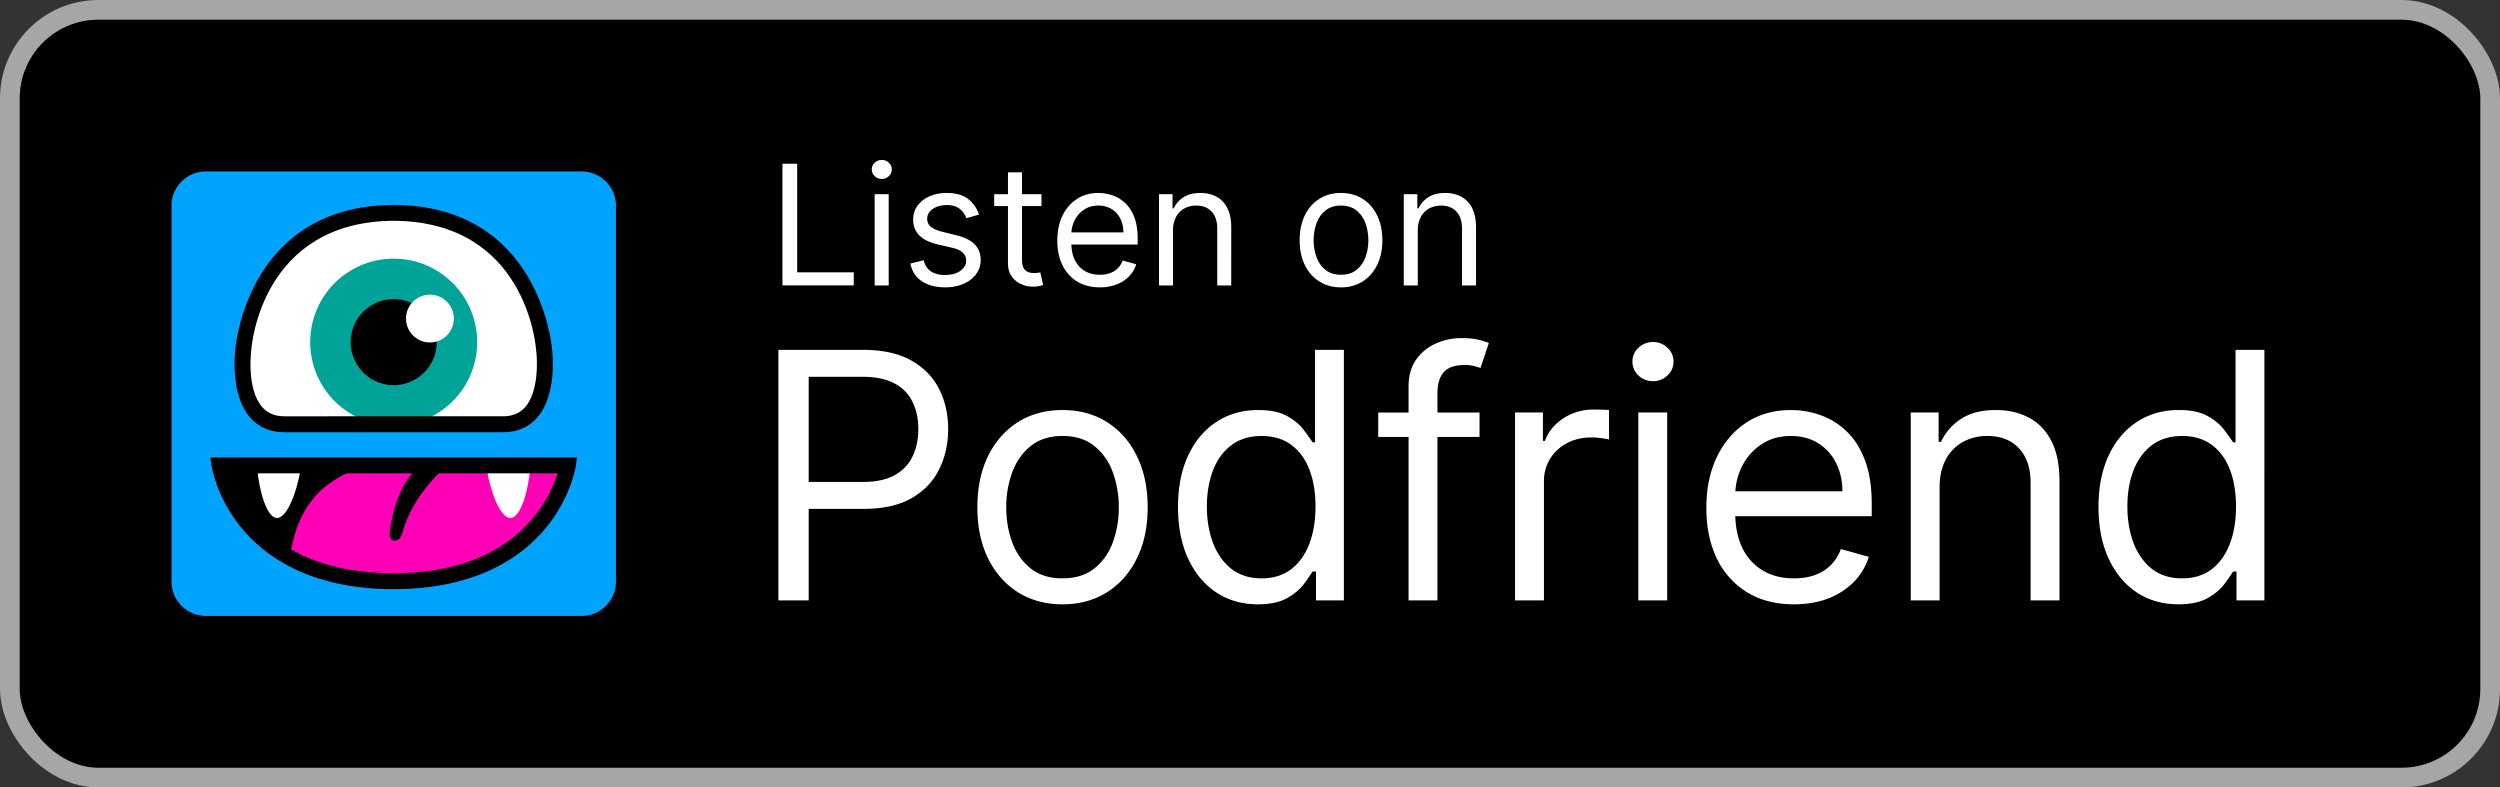 <svg xmlns="http://www.w3.org/2000/svg" width="127" height="40" fill="none" viewBox="0 0 127 40"><rect x="0" y="0" width="127" height="40" fill="#333333" stroke="none"/><rect width="126" height="39" x=".5" y=".5" fill="#000" rx="4.5"/><rect width="126" height="39" x=".5" y=".5" stroke="#A6A6A6" rx="4.5"/><path fill="#00A4FF" d="M29.547 8.355H10.453a2.097 2.097 0 0 0-2.097 2.098v19.095c0 1.158.94 2.097 2.098 2.097h19.095a2.097 2.097 0 0 0 2.097-2.098V10.453a2.097 2.097 0 0 0-2.098-2.097Z"/><path fill="#000" d="M29.547 32H10.453A2.455 2.455 0 0 1 8 29.547V10.453A2.455 2.455 0 0 1 10.453 8h19.095A2.455 2.455 0 0 1 32 10.453v19.095A2.455 2.455 0 0 1 29.547 32ZM10.453 8.711c-.96 0-1.74.78-1.74 1.74v19.096c0 .961.78 1.74 1.74 1.741h19.096c.961 0 1.74-.78 1.741-1.741V10.452c0-.961-.78-1.74-1.742-1.74L10.453 8.71Z"/><path fill="#FF00B7" d="M11.155 23.642h17.688s-.9 5.883-8.847 5.883c-7.946 0-8.84-5.883-8.84-5.883Z"/><path fill="#000" d="M14.79 28.359a6.572 6.572 0 0 1-3.572-4.547 117.42 117.42 0 0 1 4.071-.151c.956-.019 2.129-.21 3.062-.004-.961.496-1.822.863-2.508 1.761a5.141 5.141 0 0 0-.764 1.412c-.06.164-.454 1.45-.29 1.529Zm5.016-1.394c-.024.176-.02.398.14.478.12.06.27 0 .356-.102.087-.102.124-.234.163-.361.411-1.357 1.235-2.413 2.262-3.355-.605.059-1.372-.042-1.81.461-.65.745-.98 1.922-1.111 2.879Z"/><path fill="#fff" d="M14.07 26.314c.535 0 1.028-1.398 1.197-2.46h-2.193c.089 1.053.476 2.46.996 2.46Zm11.86 0c.522 0 .908-1.407.996-2.46h-2.194c.17 1.06.663 2.46 1.197 2.46Z"/><path fill="#000" d="M19.997 29.929c-4.262 0-6.547-1.679-7.712-3.088-1.274-1.54-1.519-3.074-1.53-3.138l-.07-.466h18.63l-.07.466c-.01.064-.258 1.599-1.532 3.138-1.168 1.408-3.454 3.087-7.716 3.087Zm-8.33-5.883c.396 1.342 2.06 5.072 8.33 5.072 6.203 0 7.916-3.738 8.329-5.072h-16.66Z"/><path fill="#00A397" d="M20 21.621a4.241 4.241 0 1 0 0-8.482 4.241 4.241 0 0 0 0 8.482Z"/><path fill="#000" d="M20 19.565a2.185 2.185 0 1 0 0-4.37 2.185 2.185 0 0 0 0 4.37Z"/><path fill="#fff" d="M21.84 17.398a1.215 1.215 0 1 0 0-2.43 1.215 1.215 0 0 0 0 2.43Z"/><path fill="#fff" d="M19.943 10.813c7.227 0 7.697 6.947 7.697 6.947s.511 3.793-2.09 3.793h-5.977"/><path fill="#fff" d="M20.057 10.813c-7.227 0-7.696 6.947-7.696 6.947s-.511 3.793 2.09 3.793h5.977"/><path fill="#00A397" d="M20 21.621a4.241 4.241 0 1 0 0-8.482 4.241 4.241 0 0 0 0 8.482Z"/><path fill="#000" d="M20 19.565a2.185 2.185 0 1 0 0-4.37 2.185 2.185 0 0 0 0 4.37Z"/><path fill="#fff" d="M21.84 17.398a1.215 1.215 0 1 0 0-2.43 1.215 1.215 0 0 0 0 2.43Z"/><path fill="#000" d="M28.041 17.716c-.033-.383-.745-7.235-7.984-7.307v-.002h-.115v.002c-7.238.072-7.95 6.923-7.984 7.307-.024.191-.271 2.329.75 3.496.432.495 1.018.746 1.741.746h11.1c.723 0 1.309-.251 1.742-.746 1.021-1.167.775-3.305.75-3.496Zm-1.359 2.963c-.276.316-.646.469-1.131.469H14.45c-.485 0-.854-.154-1.131-.47-.805-.917-.56-2.846-.557-2.866l.003-.026c.018-.268.536-6.534 7.235-6.57 6.699.037 7.216 6.303 7.235 6.57l.002.027c.073.539.114 2.1-.555 2.867v-.001Z"/><path fill="#fff" d="M39.749 14.5V8.318h.748v5.518h2.874v.664h-3.622Zm4.684 0V9.864h.713V14.5h-.713Zm.362-5.41a.506.506 0 0 1-.359-.141.456.456 0 0 1-.148-.341c0-.133.05-.247.148-.341.1-.095.22-.142.36-.142.138 0 .257.047.356.142.1.094.15.208.15.341 0 .133-.05.246-.15.341a.496.496 0 0 1-.357.142Zm4.94 1.812-.64.181c-.04-.107-.1-.21-.179-.31a.865.865 0 0 0-.313-.254 1.14 1.14 0 0 0-.51-.1c-.284 0-.52.065-.71.196-.187.129-.28.293-.28.492a.51.51 0 0 0 .192.42c.13.102.33.188.604.256l.688.17c.415.1.724.254.927.461.203.206.305.47.305.794 0 .266-.077.503-.23.713-.15.209-.362.374-.633.495a2.33 2.33 0 0 1-.948.18c-.473 0-.864-.102-1.174-.307-.31-.205-.506-.505-.589-.9l.676-.169c.065.25.186.437.365.562.182.124.418.187.71.187.332 0 .595-.07.79-.211.198-.143.296-.314.296-.514a.54.54 0 0 0-.169-.404c-.112-.11-.285-.193-.519-.248l-.773-.18c-.424-.101-.736-.257-.935-.469a1.133 1.133 0 0 1-.296-.8c0-.261.073-.493.22-.694a1.5 1.5 0 0 1 .607-.474 2.13 2.13 0 0 1 .875-.172c.46 0 .82.1 1.081.302.264.201.45.467.561.797Zm3.173-1.038v.603h-2.403v-.603h2.403Zm-1.703-1.111h.712v4.419c0 .201.03.352.088.453.06.098.137.165.23.199a.92.92 0 0 0 .298.048c.079 0 .143-.004.194-.012l.12-.024.145.64a1.491 1.491 0 0 1-.531.085c-.201 0-.399-.044-.592-.13a1.177 1.177 0 0 1-.477-.396c-.125-.177-.187-.4-.187-.67V8.753Zm4.668 5.844c-.447 0-.832-.099-1.156-.296a1.99 1.99 0 0 1-.745-.833c-.174-.358-.26-.775-.26-1.25s.086-.893.26-1.256c.175-.364.418-.648.73-.85.314-.206.68-.309 1.099-.309.241 0 .48.04.715.121.236.08.45.211.643.392.193.18.347.417.462.713.115.296.172.66.172 1.092v.302h-3.574v-.616h2.85a1.52 1.52 0 0 0-.157-.7 1.183 1.183 0 0 0-.441-.486 1.234 1.234 0 0 0-.67-.178c-.284 0-.53.07-.737.212a1.39 1.39 0 0 0-.474.543c-.11.223-.166.463-.166.718v.41c0 .35.06.648.181.891.123.242.293.426.51.553.218.124.47.187.758.187.187 0 .356-.027.507-.079.153-.054.285-.135.396-.241.11-.109.196-.244.256-.405l.689.193a1.526 1.526 0 0 1-.366.616 1.78 1.78 0 0 1-.634.41 2.35 2.35 0 0 1-.848.146Zm3.716-2.886V14.5h-.712V9.864h.688v.724h.06a1.33 1.33 0 0 1 .495-.567c.222-.145.507-.218.858-.218.313 0 .588.065.823.193.236.127.42.32.55.58.13.258.196.584.196.978V14.5h-.712v-2.898c0-.364-.095-.648-.284-.85-.19-.206-.449-.309-.779-.309-.227 0-.43.05-.61.148a1.058 1.058 0 0 0-.42.432 1.43 1.43 0 0 0-.153.688Zm8.534 2.886c-.419 0-.786-.1-1.102-.3a2.018 2.018 0 0 1-.736-.835c-.175-.358-.263-.777-.263-1.256 0-.483.088-.905.263-1.265.177-.36.422-.64.736-.839.316-.2.683-.299 1.102-.299.418 0 .785.1 1.099.3.316.198.561.478.736.838.177.36.266.782.266 1.265 0 .479-.089.898-.266 1.256-.175.358-.42.636-.736.836a2.01 2.01 0 0 1-1.1.299Zm0-.64c.318 0 .58-.082.785-.245a1.44 1.44 0 0 0 .456-.643 2.47 2.47 0 0 0 .147-.863c0-.31-.049-.599-.147-.866a1.46 1.46 0 0 0-.456-.65c-.206-.164-.467-.247-.785-.247s-.58.083-.785.248a1.46 1.46 0 0 0-.456.649 2.487 2.487 0 0 0-.148.866c0 .31.05.598.148.863.099.266.25.48.456.643.205.163.467.245.785.245Zm3.9-2.246V14.5h-.712V9.864H72v.724h.06c.11-.235.274-.424.496-.567.221-.145.507-.218.857-.218.314 0 .589.065.824.193a1.3 1.3 0 0 1 .55.58c.13.258.196.584.196.978V14.5h-.713v-2.898c0-.364-.094-.648-.284-.85-.189-.206-.448-.309-.778-.309-.228 0-.43.05-.61.148a1.059 1.059 0 0 0-.42.432 1.43 1.43 0 0 0-.154.688ZM39.541 30.5V17.773h4.3c1 0 1.815.18 2.45.54.637.357 1.11.84 1.416 1.448.307.61.46 1.289.46 2.039 0 .75-.153 1.431-.46 2.044-.302.613-.77 1.102-1.404 1.467-.634.36-1.446.54-2.436.54h-3.083v-1.367h3.033c.683 0 1.232-.118 1.647-.354.414-.236.714-.555.9-.957.191-.406.287-.864.287-1.373 0-.51-.096-.966-.286-1.367a2.04 2.04 0 0 0-.908-.945c-.418-.232-.973-.348-1.665-.348h-2.71V30.5h-1.54Zm14.435.199c-.862 0-1.618-.205-2.268-.615-.647-.41-1.152-.984-1.517-1.722-.36-.737-.54-1.599-.54-2.585 0-.994.18-1.862.54-2.604.365-.741.87-1.317 1.517-1.727.65-.41 1.406-.616 2.268-.616.862 0 1.616.205 2.262.616.65.41 1.156.985 1.516 1.727.365.742.547 1.61.547 2.604 0 .986-.182 1.848-.547 2.585-.36.738-.865 1.312-1.516 1.722-.646.41-1.4.615-2.262.615Zm0-1.318c.655 0 1.193-.167 1.616-.503.422-.336.735-.777.938-1.324a5.063 5.063 0 0 0 .305-1.777 5.12 5.12 0 0 0-.305-1.784 3.006 3.006 0 0 0-.938-1.336c-.423-.34-.961-.51-1.616-.51-.655 0-1.193.17-1.616.51-.422.34-.735.785-.938 1.336a5.12 5.12 0 0 0-.305 1.784c0 .638.102 1.23.305 1.777.203.547.516.988.938 1.324.423.336.961.503 1.616.503Zm9.919 1.318c-.796 0-1.498-.201-2.107-.603-.61-.406-1.086-.978-1.43-1.715-.343-.742-.515-1.618-.515-2.629 0-1.002.172-1.872.515-2.61.344-.737.823-1.307 1.436-1.709.613-.402 1.322-.603 2.125-.603.622 0 1.113.104 1.473.311.365.203.642.435.833.696.195.257.346.468.454.634h.124v-4.698h1.466V30.5h-1.416v-1.467h-.174a9.38 9.38 0 0 1-.46.66c-.2.26-.483.494-.852.701-.368.203-.86.305-1.473.305Zm.198-1.318c.589 0 1.086-.153 1.492-.46.406-.31.715-.739.926-1.286.211-.55.317-1.187.317-1.908 0-.712-.104-1.336-.311-1.87-.207-.539-.514-.957-.92-1.256-.406-.302-.907-.453-1.504-.453-.621 0-1.139.16-1.553.478-.41.315-.72.744-.926 1.287-.203.538-.305 1.143-.305 1.814 0 .68.104 1.297.311 1.852.211.551.522.99.932 1.318.415.323.928.484 1.541.484Zm11.067-8.427v1.243h-5.146v-1.242h5.146ZM71.555 30.5V19.637c0-.547.129-1.003.386-1.367.257-.365.59-.638 1-.82.41-.183.843-.274 1.3-.274.36 0 .654.03.882.087.227.058.397.112.51.162l-.423 1.267a7.061 7.061 0 0 0-.311-.093 1.883 1.883 0 0 0-.51-.056c-.484 0-.834.123-1.05.367-.211.244-.317.603-.317 1.075V30.5h-1.467Zm5.41 0v-9.546h1.417v1.442h.1c.174-.472.489-.855.944-1.15a2.78 2.78 0 0 1 1.541-.44c.108 0 .243.002.404.006.162.004.284.01.367.018v1.492a4.39 4.39 0 0 0-.342-.056 3.364 3.364 0 0 0-.553-.044c-.464 0-.878.098-1.243.292-.36.191-.646.456-.857.796a2.145 2.145 0 0 0-.311 1.15v6.04h-1.467Zm6.262 0v-9.546h1.466V30.5h-1.466Zm.745-11.136a1.05 1.05 0 0 1-.74-.292.939.939 0 0 1-.304-.703.94.94 0 0 1 .305-.702 1.04 1.04 0 0 1 .74-.292c.285 0 .53.097.733.292a.93.93 0 0 1 .31.702.93.93 0 0 1-.31.703 1.022 1.022 0 0 1-.734.292Zm7.16 11.335c-.92 0-1.714-.203-2.38-.61a4.087 4.087 0 0 1-1.536-1.714c-.356-.738-.534-1.595-.534-2.573s.178-1.84.534-2.585c.36-.75.862-1.334 1.504-1.753.647-.422 1.4-.634 2.262-.634.498 0 .989.083 1.473.249a3.65 3.65 0 0 1 1.324.808c.398.368.715.857.95 1.466.237.61.355 1.36.355 2.25v.621h-7.358v-1.267h5.867a3.13 3.13 0 0 0-.324-1.442 2.435 2.435 0 0 0-.907-1c-.39-.245-.85-.367-1.38-.367-.584 0-1.09.145-1.516.435a2.862 2.862 0 0 0-.976 1.118c-.227.46-.341.953-.341 1.48v.845c0 .72.124 1.332.373 1.833a2.69 2.69 0 0 0 1.05 1.137c.447.257.967.385 1.56.385.385 0 .733-.053 1.044-.161.314-.112.586-.278.814-.497a2.26 2.26 0 0 0 .528-.833l1.417.398c-.15.48-.4.903-.752 1.267a3.67 3.67 0 0 1-1.305.846c-.518.198-1.1.298-1.746.298Zm7.4-5.941V30.5h-1.467v-9.546h1.417v1.492h.124a2.726 2.726 0 0 1 1.02-1.168c.455-.299 1.043-.448 1.764-.448.647 0 1.212.133 1.697.398.485.261.862.659 1.131 1.193.269.53.404 1.202.404 2.014V30.5h-1.467v-5.966c0-.75-.195-1.334-.584-1.752-.389-.423-.924-.634-1.603-.634a2.56 2.56 0 0 0-1.256.304 2.18 2.18 0 0 0-.864.889c-.21.39-.316.862-.316 1.417Zm12.124 5.94c-.795 0-1.497-.2-2.107-.602-.609-.406-1.085-.978-1.429-1.715-.344-.742-.516-1.618-.516-2.629 0-1.002.172-1.872.516-2.61.344-.737.823-1.307 1.436-1.709.613-.402 1.321-.603 2.125-.603.622 0 1.112.104 1.473.311.364.203.642.435.833.696.194.257.346.468.453.634h.125v-4.698h1.466V30.5h-1.417v-1.467h-.174a9.12 9.12 0 0 1-.46.66c-.198.26-.482.494-.851.701-.369.203-.86.305-1.473.305Zm.199-1.317c.588 0 1.086-.153 1.492-.46.406-.31.714-.739.926-1.286.211-.55.316-1.187.316-1.908 0-.712-.103-1.336-.31-1.87-.207-.539-.514-.957-.92-1.256-.406-.302-.907-.453-1.504-.453-.621 0-1.139.16-1.554.478-.41.315-.718.744-.926 1.287-.203.538-.304 1.143-.304 1.814 0 .68.104 1.297.311 1.852.211.551.522.99.932 1.318.414.323.928.484 1.541.484Z"/></svg>